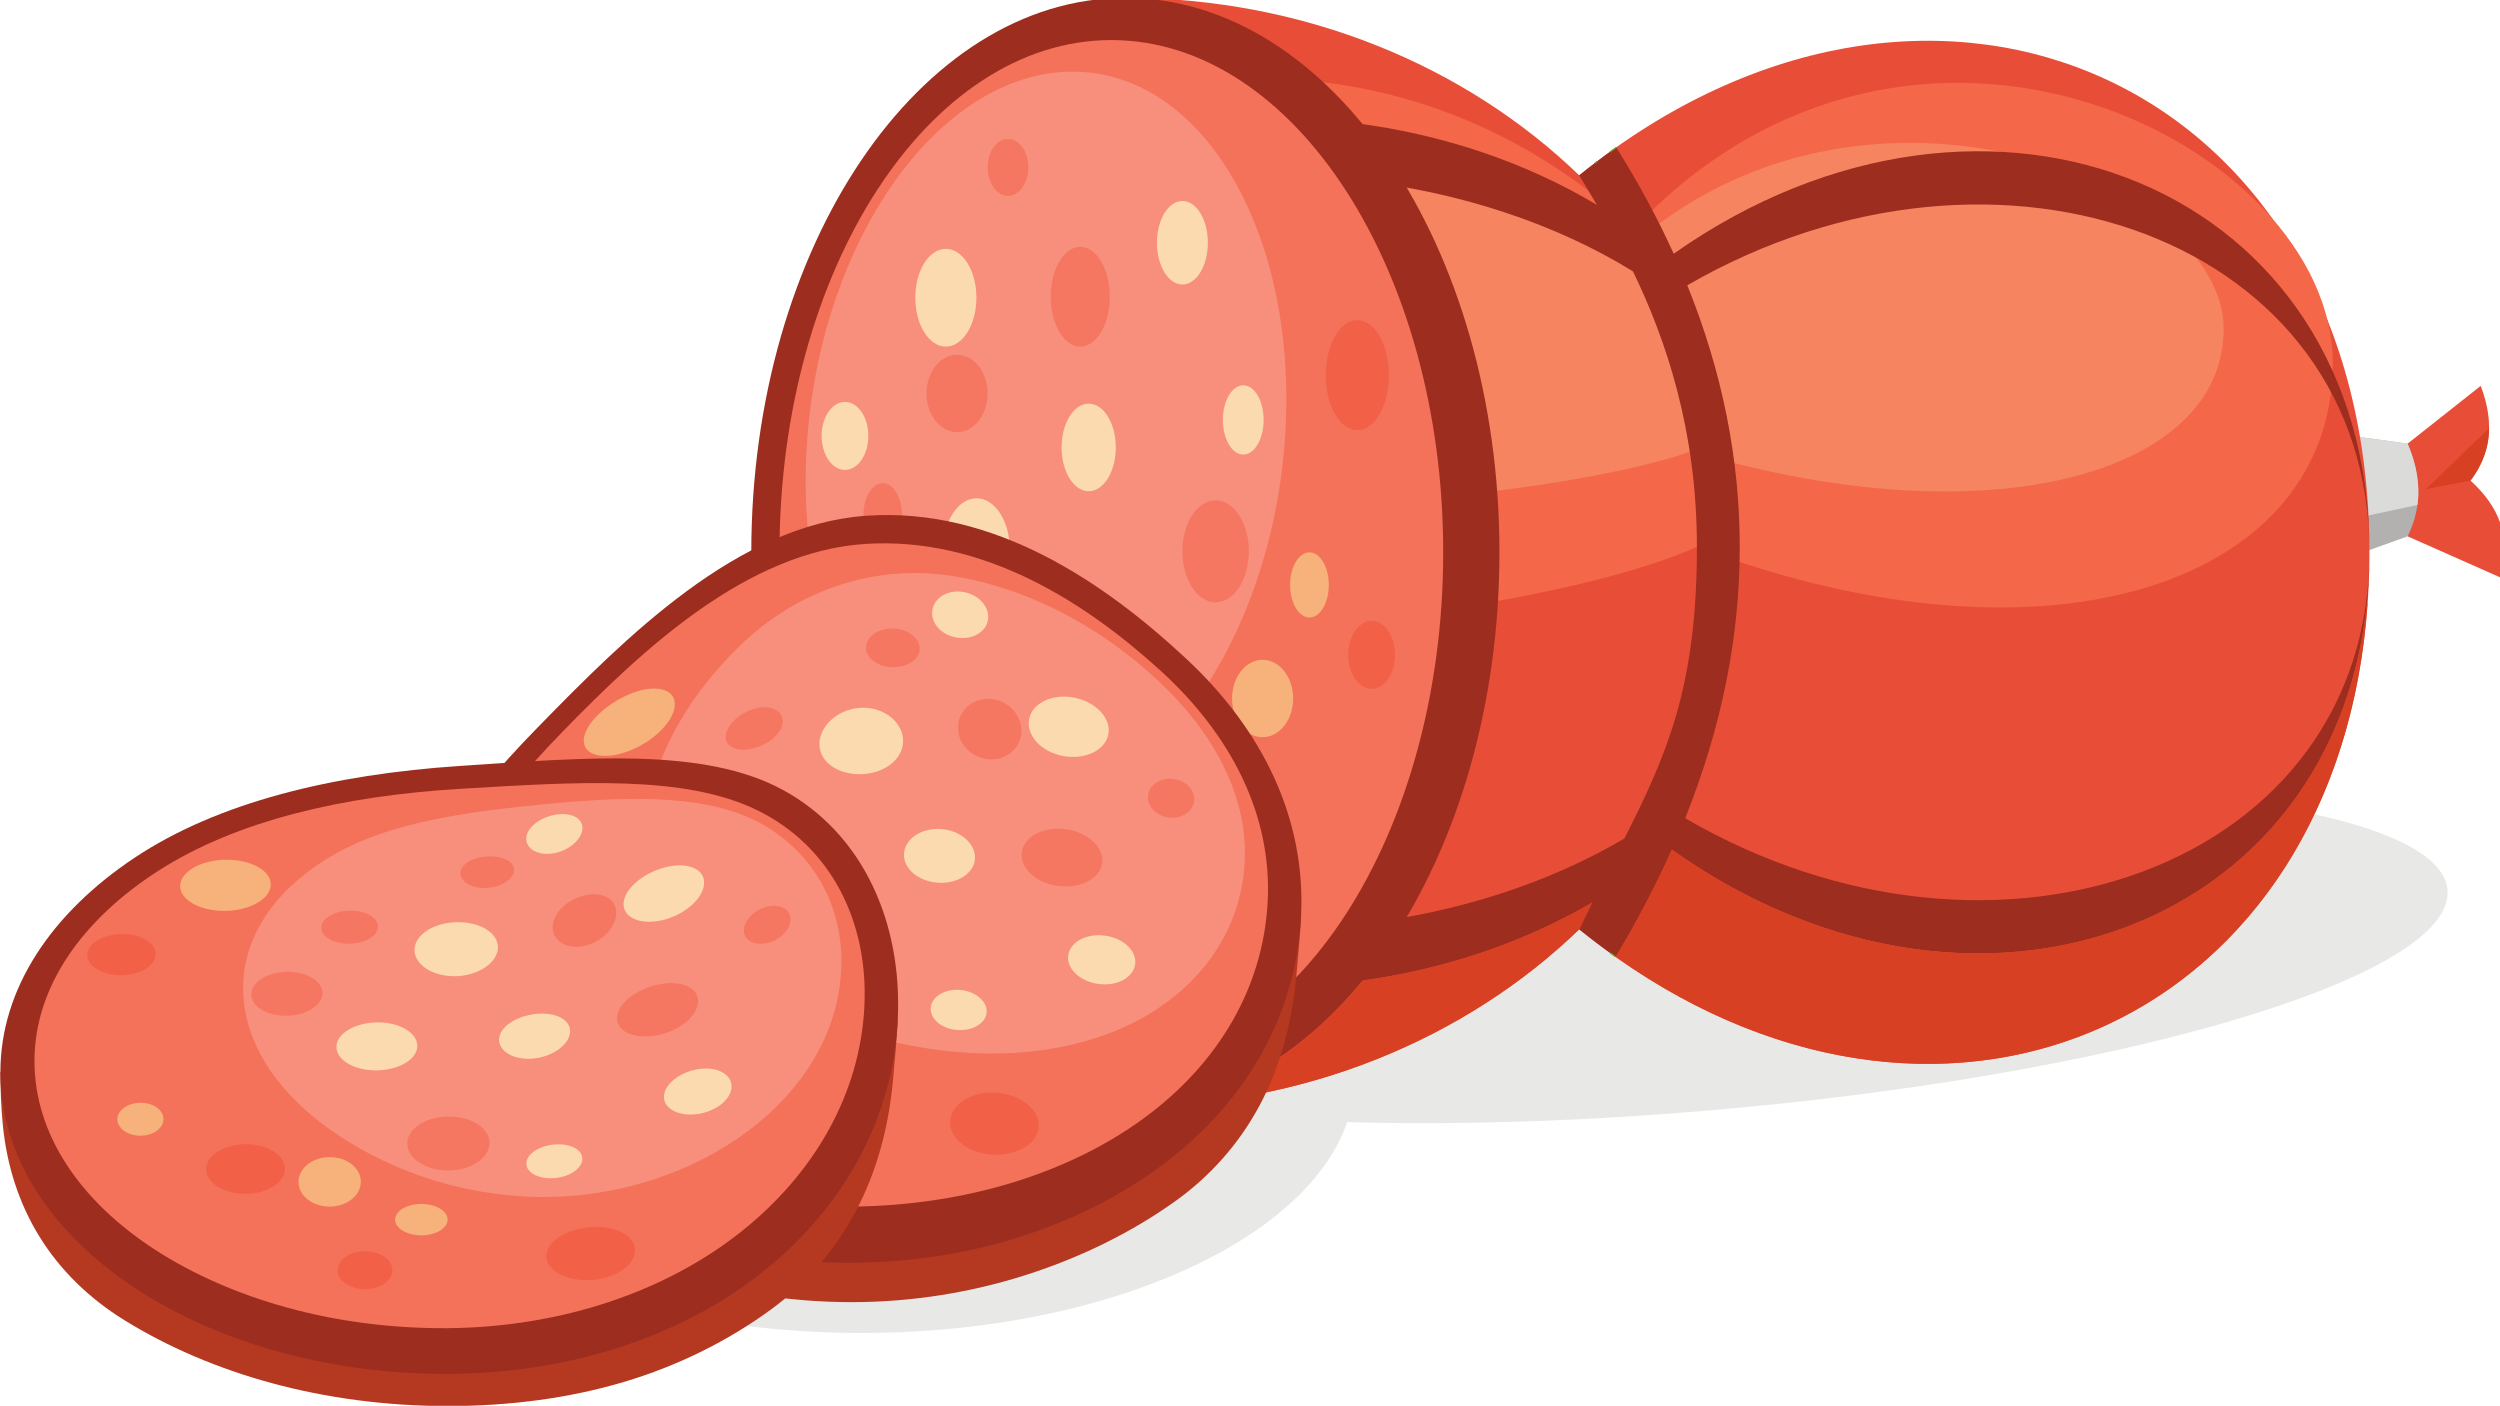 <?xml version="1.0" encoding="UTF-8" standalone="no"?>
<!-- Created with Inkscape (http://www.inkscape.org/) -->

<svg
   version="1.1"
   id="svg491442"
   width="140"
   height="78.726"
   viewBox="0 0 140 78.726"
   sodipodi:docname="1673361750slices-of-sausage.svg"
   inkscape:version="1.2.2 (732a01da63, 2022-12-09)"
   xmlns:inkscape="http://www.inkscape.org/namespaces/inkscape"
   xmlns:sodipodi="http://sodipodi.sourceforge.net/DTD/sodipodi-0.dtd"
   xmlns="http://www.w3.org/2000/svg"
   xmlns:svg="http://www.w3.org/2000/svg">
  <defs
     id="defs491446">
    <clipPath
       clipPathUnits="userSpaceOnUse"
       id="clipPath491458">
      <path
         d="M 0,600 H 600 V 0 H 0 Z"
         id="path491456" />
    </clipPath>
  </defs>
  <sodipodi:namedview
     id="namedview491444"
     pagecolor="#ffffff"
     bordercolor="#000000"
     borderopacity="0.25"
     inkscape:showpageshadow="2"
     inkscape:pageopacity="0.0"
     inkscape:pagecheckerboard="0"
     inkscape:deskcolor="#d1d1d1"
     showgrid="false"
     inkscape:zoom="1.04625"
     inkscape:cx="301.07527"
     inkscape:cy="155.7945"
     inkscape:window-width="1920"
     inkscape:window-height="1017"
     inkscape:window-x="1912"
     inkscape:window-y="-8"
     inkscape:window-maximized="1"
     inkscape:current-layer="g491450">
    <inkscape:page
       x="0"
       y="0"
       id="page491448"
       width="140"
       height="78.726" />
  </sodipodi:namedview>
  <g
     id="g491450"
     inkscape:groupmode="layer"
     inkscape:label="Page 1"
     transform="matrix(1.333,0,0,-1.333,-99.335,554.055)">
    <g
       id="g491452"
       transform="matrix(0.242,0,0,0.242,56.507,315.174)">
      <g
         id="g491454"
         clip-path="url(#clipPath491458)">
        <g
           id="g491460"
           transform="translate(223.957,183.769)">
          <path
             d="M 0,0 C 47.195,0 85.688,19.963 85.688,44.438 85.688,68.913 47.195,88.876 0,88.876 -47.195,88.876 -85.688,68.913 -85.688,44.438 -85.688,19.963 -47.195,0 0,0"
             style="fill:#e8e8e7;fill-opacity:1;fill-rule:evenodd;stroke:none"
             id="path491462" />
        </g>
        <g
           id="g491464"
           transform="translate(368.962,276.785)">
          <path
             d="M 0,0 C 72,5.908 130.367,-1.519 130.367,-16.588 130.367,-31.657 72,-48.663 0,-54.571 c -71.999,-5.908 -130.366,1.518 -130.366,16.588 0,15.069 58.367,32.075 130.366,37.983"
             style="fill:#e8e8e7;fill-opacity:1;fill-rule:evenodd;stroke:none"
             id="path491466" />
        </g>
        <g
           id="g491468"
           transform="translate(492.391,338.154)">
          <path
             d="M 0,0 C 4.228,3.345 8.456,6.689 12.685,10.033 15.323,3.132 14.17,-2.102 10.916,-6.409 15.868,-10.928 18.164,-16.33 16.044,-23.206 10.695,-20.834 5.348,-18.461 0,-16.09 Z"
             style="fill:#e84e37;fill-opacity:1;fill-rule:evenodd;stroke:none"
             id="path491470" />
        </g>
        <g
           id="g491472"
           transform="translate(506.533,340.848)">
          <path
             d="m 0,0 c -0.034,-3.492 -1.238,-6.471 -3.227,-9.103 l -7.779,-1.502 z"
             style="fill:#d84023;fill-opacity:1;fill-rule:evenodd;stroke:none"
             id="path491474" />
        </g>
        <g
           id="g491476"
           transform="translate(492.391,338.154)">
          <path
             d="m 0,0 c 2.299,-5.363 2.651,-10.727 0,-16.09 l -24.576,-8.84 -7.425,29.35 z"
             style="fill:#b2b1b0;fill-opacity:1;fill-rule:evenodd;stroke:none"
             id="path491478" />
        </g>
        <g
           id="g491480"
           transform="translate(492.391,338.154)">
          <path
             d="m 0,0 c 1.521,-3.549 2.189,-7.098 1.7,-10.647 l -19.956,-4.249 -1.711,17.654 z"
             style="fill:#dbdbd9;fill-opacity:1;fill-rule:evenodd;stroke:none"
             id="path491482" />
        </g>
        <g
           id="g491484"
           transform="translate(269.793,415.541)">
          <path
             d="m 0,0 c 31.13,0 59.162,-11.862 78.786,-30.81 61.784,49.973 137.177,15.904 137.177,-65.444 0,-81.349 -75.393,-115.418 -137.177,-65.445 C 59.162,-180.646 31.13,-192.509 0,-192.509 Z"
             style="fill:#e84e37;fill-opacity:1;fill-rule:evenodd;stroke:none"
             id="path491486" />
        </g>
        <g
           id="g491488"
           transform="translate(263.428,396.944)">
          <path
             d="m 0,0 c 28.654,9.547 65.734,5.421 94.608,-21.508 48.702,51.534 121.355,14.575 121.355,-23.264 0,-37.84 -48.595,-55.185 -110.379,-31.94 C 85.96,-85.525 35.02,-93.788 0,-89.546 Z"
             style="fill:#f46849;fill-opacity:1;fill-rule:evenodd;stroke:none"
             id="path491490" />
        </g>
        <g
           id="g491492"
           transform="translate(279.693,387.817)">
          <path
             d="m 0,0 c 23.983,6.344 55.02,3.602 79.186,-14.292 40.763,34.244 101.574,9.685 101.574,-15.459 0,-25.144 -40.674,-36.67 -92.387,-21.224 C 71.948,-56.831 29.311,-62.321 0,-59.503 Z"
             style="fill:#f68460;fill-opacity:1;fill-rule:evenodd;stroke:none"
             id="path491494" />
        </g>
        <g
           id="g491496"
           transform="translate(348.579,384.731)">
          <path
             d="m 0,0 c 2.129,1.722 4.275,3.334 6.433,4.858 3.839,-6.129 7.164,-12.283 9.972,-18.462 54.594,38.405 120.772,11.654 120.772,-51.84 0,-54.399 -64.581,-77.707 -118.778,-46.156 6.325,15.786 9.48,31.486 9.471,47.101 -0.008,15.285 -3.048,30.422 -9.11,45.414 54.121,31.239 118.417,7.919 118.417,-46.359 0,-63.619 -66.437,-90.353 -121.091,-51.619 -2.763,-6.192 -6.013,-12.398 -9.751,-18.617 -2.125,1.505 -4.238,3.096 -6.335,4.791 0.752,1.6 1.493,3.139 2.224,4.626 -11.955,-6.979 -26.04,-11.796 -41.342,-13.72 v 9.893 c 17.774,1.939 33.909,7.261 46.968,14.976 7.387,14.592 12.583,26.345 12.583,50.615 0,20.269 -5.405,36.069 -11.101,47.83 -13.312,8.198 -29.997,13.857 -48.45,15.871 V 9.094 C -23.453,7.124 -9.064,2.122 3.071,-5.126 1.956,-3.241 0.915,-1.533 0,0"
             style="fill:#9c2d1f;fill-opacity:1;fill-rule:evenodd;stroke:none"
             id="path491498" />
        </g>
        <g
           id="g491500"
           transform="translate(269.793,223.032)">
          <path
             d="m 0,0 c 35.767,0 64.938,43.239 64.938,96.255 0,53.015 -29.171,96.254 -64.938,96.254 -35.766,0 -64.937,-43.239 -64.937,-96.254 C -64.937,43.239 -35.766,0 0,0"
             style="fill:#9c2d1f;fill-opacity:1;fill-rule:evenodd;stroke:none"
             id="path491502" />
        </g>
        <g
           id="g491504"
           transform="translate(267.361,230.359)">
          <path
             d="m 0,0 c 31.729,0 57.609,39.947 57.609,88.928 0,48.978 -25.88,88.927 -57.609,88.927 -31.73,0 -57.611,-39.949 -57.611,-88.927 C -57.611,39.947 -31.73,0 0,0"
             style="fill:#f4715a;fill-opacity:1;fill-rule:evenodd;stroke:none"
             id="path491506" />
        </g>
        <g
           id="g491508"
           transform="translate(354.906,249.057)">
          <path
             d="M 0,0 C -0.318,0.227 -0.638,0.454 -0.956,0.684 -0.638,0.454 -0.318,0.227 0,0 Z"
             style="fill:none;stroke:#79aa32;stroke-width:0.216;stroke-linecap:butt;stroke-linejoin:miter;stroke-miterlimit:22.926;stroke-dasharray:none;stroke-opacity:1"
             id="path491510" />
        </g>
        <g
           id="g491512"
           transform="translate(348.579,253.842)">
          <path
             d="m 0,0 c -19.624,-18.947 -47.656,-30.81 -78.786,-30.81 15.67,0 30.044,8.228 41.263,21.927 C -22.839,-6.83 -9.315,-2.109 2.224,4.626 1.493,3.139 0.752,1.601 0,0 M 136.873,56.81 C 131.909,-15.607 64.551,-45.994 6.335,-4.791 c 3.738,6.219 6.988,12.425 9.751,18.617 45.363,-32.149 98.84,-19.194 115.711,22.516 l 0.01,0.01 0.009,0.041 c 2.396,5.934 4.044,12.454 4.83,19.503 z"
             style="fill:#d84023;fill-opacity:1;fill-rule:evenodd;stroke:none"
             id="path491514" />
        </g>
        <g
           id="g491516"
           transform="translate(353.884,388.784)">
          <path
             d="M 0,0 C 0.373,0.27 0.748,0.537 1.122,0.801 0.747,0.537 0.373,0.27 0,0 Z"
             style="fill:none;stroke:#79aa32;stroke-width:0.216;stroke-linecap:butt;stroke-linejoin:miter;stroke-miterlimit:22.926;stroke-dasharray:none;stroke-opacity:1"
             id="path491518" />
        </g>
        <g
           id="g491520"
           transform="translate(351.289,386.858)">
          <path
             d="M 0,0 C 0.151,0.116 0.303,0.23 0.454,0.345 Z"
             style="fill:none;stroke:#79aa32;stroke-width:0.216;stroke-linecap:butt;stroke-linejoin:miter;stroke-miterlimit:22.926;stroke-dasharray:none;stroke-opacity:1"
             id="path491522" />
        </g>
        <g
           id="g491524"
           transform="translate(260.642,402.735)">
          <path
             d="m 0,0 c 22.898,0 39.391,-28.654 36.835,-64.001 -2.555,-35.346 -23.19,-64 -46.088,-64 -22.898,0 -39.391,28.654 -36.835,64 C -43.533,-28.654 -22.898,0 0,0"
             style="fill:#f78f7c;fill-opacity:1;fill-rule:evenodd;stroke:none"
             id="path491526" />
        </g>
        <g
           id="g491528"
           transform="translate(227.669,331.308)">
          <path
             d="m 0,0 c 1.856,0 3.36,-2.533 3.36,-5.657 0,-3.125 -1.504,-5.658 -3.36,-5.658 -1.855,0 -3.359,2.533 -3.359,5.658 C -3.359,-2.533 -1.855,0 0,0 m 12.907,22.276 c 2.93,0 5.305,-3.007 5.305,-6.717 0,-3.71 -2.375,-6.719 -5.305,-6.719 -2.93,0 -5.305,3.009 -5.305,6.719 0,3.71 2.375,6.717 5.305,6.717 m 8.84,37.483 c 1.953,0 3.536,-2.216 3.536,-4.95 0,-2.734 -1.583,-4.951 -3.536,-4.951 -1.953,0 -3.535,2.217 -3.535,4.951 0,2.734 1.582,4.95 3.535,4.95 m 12.552,-18.74 c 2.832,0 5.128,-3.879 5.128,-8.665 0,-4.784 -2.296,-8.663 -5.128,-8.663 -2.831,0 -5.127,3.879 -5.127,8.663 0,4.786 2.296,8.665 5.127,8.665 M 57.795,-2.993 c 3.186,0 5.77,-3.963 5.77,-8.854 0,-4.89 -2.584,-8.855 -5.77,-8.855 -3.187,0 -5.771,3.965 -5.771,8.855 0,4.891 2.584,8.854 5.771,8.854 M 25.637,-39.606 c 2.601,0 4.708,-3.405 4.708,-7.602 0,-4.199 -2.107,-7.603 -4.708,-7.603 -2.599,0 -4.707,3.404 -4.707,7.603 0,4.197 2.108,7.602 4.707,7.602 m -14.144,11.318 c 1.952,0 3.535,-2.691 3.535,-6.012 0,-3.32 -1.583,-6.011 -3.535,-6.011 -1.953,0 -3.537,2.691 -3.537,6.011 0,3.321 1.584,6.012 3.537,6.012"
             style="fill:#f57762;fill-opacity:1;fill-rule:evenodd;stroke:none"
             id="path491530" />
        </g>
        <g
           id="g491532"
           transform="translate(244.643,255.989)">
          <path
             d="m 0,0 c 2.441,0 4.42,-3.245 4.42,-7.249 0,-4.003 -1.979,-7.248 -4.42,-7.248 -2.441,0 -4.42,3.245 -4.42,7.248 C -4.42,-3.245 -2.441,0 0,0"
             style="fill:#f26047;fill-opacity:1;fill-rule:evenodd;stroke:none"
             id="path491534" />
        </g>
        <g
           id="g491536"
           transform="translate(310.06,359.596)">
          <path
             d="m 0,0 c 3.027,0 5.481,-4.273 5.481,-9.547 0,-5.273 -2.454,-9.547 -5.481,-9.547 -3.026,0 -5.48,4.274 -5.48,9.547 C -5.48,-4.273 -3.026,0 0,0"
             style="fill:#f26047;fill-opacity:1;fill-rule:evenodd;stroke:none"
             id="path491538" />
        </g>
        <g
           id="g491540"
           transform="translate(312.545,307.398)">
          <path
             d="m 0,0 c 2.24,0 4.057,-2.644 4.057,-5.902 0,-3.26 -1.817,-5.903 -4.057,-5.903 -2.24,0 -4.057,2.643 -4.057,5.903 C -4.057,-2.644 -2.24,0 0,0"
             style="fill:#f26047;fill-opacity:1;fill-rule:evenodd;stroke:none"
             id="path491542" />
        </g>
        <g
           id="g491544"
           transform="translate(290.788,284.277)">
          <path
             d="m 0,0 c 2.93,0 5.304,-3.799 5.304,-8.486 0,-4.688 -2.374,-8.487 -5.304,-8.487 -2.929,0 -5.304,3.799 -5.304,8.487 C -5.304,-3.799 -2.929,0 0,0"
             style="fill:#f26047;fill-opacity:1;fill-rule:evenodd;stroke:none"
             id="path491546" />
        </g>
        <g
           id="g491548"
           transform="translate(290.258,336.258)">
          <path
             d="m 0,0 c -1.953,0 -3.536,2.691 -3.536,6.012 0,3.32 1.583,6.011 3.536,6.011 1.953,0 3.536,-2.691 3.536,-6.011 C 3.536,2.691 1.953,0 0,0 m -25.592,-41.195 c -2.832,0 -5.127,3.879 -5.127,8.664 0,4.784 2.295,8.663 5.127,8.663 2.832,0 5.127,-3.879 5.127,-8.663 0,-4.785 -2.295,-8.664 -5.127,-8.664 m -1.238,34.83 c -2.6,0 -4.707,3.404 -4.707,7.603 0,4.199 2.107,7.602 4.707,7.602 2.6,0 4.708,-3.403 4.708,-7.602 0,-4.199 -2.108,-7.603 -4.708,-7.603 m -19.473,-18.931 c -3.186,0 -5.769,3.964 -5.769,8.855 0,4.89 2.583,8.854 5.769,8.854 3.188,0 5.771,-3.964 5.771,-8.854 0,-4.891 -2.583,-8.855 -5.771,-8.855 m -5.324,44.038 c -2.93,0 -5.304,3.799 -5.304,8.487 0,4.686 2.374,8.486 5.304,8.486 2.93,0 5.305,-3.8 5.305,-8.486 0,-4.688 -2.375,-8.487 -5.305,-8.487 M -69.138,-2.664 c -2.24,0 -4.057,2.643 -4.057,5.902 0,3.26 1.817,5.903 4.057,5.903 2.24,0 4.056,-2.643 4.056,-5.903 0,-3.259 -1.816,-5.902 -4.056,-5.902 m 58.574,32.19 c -2.441,0 -4.42,3.246 -4.42,7.249 0,4.004 1.979,7.249 4.42,7.249 2.441,0 4.419,-3.245 4.419,-7.249 0,-4.003 -1.978,-7.249 -4.419,-7.249"
             style="fill:#fcdaaf;fill-opacity:1;fill-rule:evenodd;stroke:none"
             id="path491550" />
        </g>
        <g
           id="g491552"
           transform="translate(280.003,248.21)">
          <path
             d="m 0,0 c -1.953,0 -3.536,2.216 -3.536,4.95 0,2.734 1.583,4.951 3.536,4.951 1.953,0 3.536,-2.217 3.536,-4.951 C 3.536,2.216 1.953,0 0,0 m 21.747,59.76 c -1.855,0 -3.359,2.532 -3.359,5.657 0,3.125 1.504,5.658 3.359,5.658 1.856,0 3.36,-2.533 3.36,-5.658 0,-3.125 -1.504,-5.657 -3.36,-5.657 M 13.614,38.985 c -2.929,0 -5.304,3.008 -5.304,6.719 0,3.71 2.375,6.719 5.304,6.719 2.929,0 5.304,-3.009 5.304,-6.719 0,-3.711 -2.375,-6.719 -5.304,-6.719 M -50.035,12.729 c -3.027,0 -5.481,4.276 -5.481,9.548 0,5.273 2.454,9.548 5.481,9.548 3.026,0 5.48,-4.275 5.48,-9.548 0,-5.272 -2.454,-9.548 -5.48,-9.548"
             style="fill:#f6b27a;fill-opacity:1;fill-rule:evenodd;stroke:none"
             id="path491554" />
        </g>
        <g
           id="g491556"
           transform="translate(300.297,256.197)">
          <path
             d="m 0,0 c -0.176,-3.496 -0.51,-6.93 -0.815,-10.35 -0.75,-8.39 -2.869,-16.033 -6.427,-22.65 -3.556,-6.612 -8.526,-12.226 -14.708,-16.629 -7.487,-5.331 -16.175,-9.629 -25.628,-12.67 -9.477,-3.048 -19.761,-4.778 -30.505,-4.778 -10.775,0 -21.057,1.752 -30.551,4.559 -9.436,2.79 -18.098,6.499 -25.613,10.978 -6.186,3.686 -11.177,8.367 -14.74,14.021 -3.552,5.637 -5.713,12.22 -6.395,19.469 -0.278,2.95 -0.4,5.926 -0.4,8.929 C -129.834,-5.516 -104,3.374 -77.747,4.533 -51.813,5.677 -25.899,1.187 0,0"
             style="fill:#b53821;fill-opacity:1;fill-rule:evenodd;stroke:none"
             id="path491558" />
        </g>
        <g
           id="g491560"
           transform="translate(300.297,256.197)">
          <path
             d="m 0,0 c -0.807,-16.771 -9.169,-31.76 -23.149,-42.543 -14.093,-10.87 -33.478,-17.619 -54.934,-17.694 -21.455,-0.076 -40.786,6.009 -54.964,15.087 -13.914,8.906 -22.735,21.55 -22.735,36.029 0,14.479 9.484,27.717 23.278,41.834 15.251,15.605 34.626,35.133 56.98,36.725 C -53.17,71.032 -33.881,57.622 -19.92,44.603 -6.557,32.145 0.808,16.771 0,0"
             style="fill:#9c2d1f;fill-opacity:1;fill-rule:evenodd;stroke:none"
             id="path491562" />
        </g>
        <g
           id="g491564"
           transform="translate(294.494,258.559)">
          <path
             d="m 0,0 c -0.8,-14.904 -8.602,-28.085 -21.52,-37.531 -13.014,-9.518 -30.916,-15.155 -50.744,-15.32 -19.827,-0.163 -37.684,4.553 -50.792,12.247 -12.875,7.558 -21.04,18.466 -21.007,31.362 0.031,12.894 8.706,25.524 21.631,38.801 13.963,14.343 32.028,31.316 52.63,32.63 20.603,1.316 38.45,-10.357 51.273,-22.062 C -6.139,28.812 0.799,14.904 0,0"
             style="fill:#f4715a;fill-opacity:1;fill-rule:evenodd;stroke:none"
             id="path491566" />
        </g>
        <g
           id="g491568"
           transform="translate(290.481,265.044)">
          <path
             d="m 0,0 c -0.72,-10.759 -6.706,-19.759 -16.02,-25.571 -9.343,-5.833 -22.205,-8.391 -36.467,-6.663 -14.262,1.726 -26.99,7.099 -36.548,13.708 -9.092,6.286 -14.94,14.54 -14.708,25.011 0.232,10.472 6.25,21.938 16.164,31.567 9.641,9.363 23.215,14.52 37.81,11.931 14.594,-2.587 27.43,-10.593 36.531,-19.728 C -4.369,21.354 0.719,10.759 0,0"
             style="fill:#f78f7c;fill-opacity:1;fill-rule:evenodd;stroke:none"
             id="path491570" />
        </g>
        <g
           id="g491572"
           transform="translate(234.094,302.481)">
          <path
             d="m 0,0 c -0.072,-1.85 -2.246,-3.215 -4.812,-3.127 -2.567,0.09 -4.597,1.611 -4.525,3.469 0.071,1.856 2.206,3.324 4.78,3.235 C -1.982,3.488 0.071,1.85 0,0 m 17.65,-14.445 c -0.16,-2.867 -2.718,-4.949 -5.755,-4.669 -3.039,0.28 -5.389,2.833 -5.245,5.734 0.144,2.902 2.743,5.045 5.788,4.737 3.044,-0.306 5.371,-2.935 5.212,-5.802 M 47.658,-26.24 c -0.128,-1.851 -2.039,-3.209 -4.253,-3.018 -2.214,0.192 -3.901,1.905 -3.772,3.768 0.128,1.863 2.021,3.168 4.252,2.963 2.23,-0.206 3.901,-1.864 3.773,-3.713 M 31.703,-36.85 c -0.145,-2.73 -3.382,-4.662 -7.243,-4.314 -3.86,0.348 -6.898,2.84 -6.763,5.611 0.137,2.772 3.398,4.725 7.275,4.342 3.877,-0.382 6.874,-2.908 6.731,-5.639 m -36.18,-20.629 c -0.008,-3.167 -3.214,-5.619 -7.163,-5.638 -3.948,-0.022 -7.154,2.355 -7.146,5.515 0.008,3.161 3.237,5.959 7.194,5.981 3.958,0.019 7.123,-2.691 7.115,-5.858 m -29.018,28.876 c -0.071,-2.499 -2.941,-5.188 -6.362,-6.157 -3.422,-0.97 -6.147,0.129 -6.092,2.526 0.056,2.396 2.886,5.25 6.331,6.321 3.446,1.071 6.196,-0.19 6.123,-2.69 m 9.721,16.001 c -0.056,-1.931 -2.334,-3.918 -5.068,-4.615 -2.734,-0.695 -4.892,0.164 -4.845,2.035 0.049,1.87 2.327,4.117 5.069,4.861 2.742,0.744 4.9,-0.349 4.844,-2.281"
             style="fill:#f57762;fill-opacity:1;fill-rule:evenodd;stroke:none"
             id="path491574" />
        </g>
        <g
           id="g491576"
           transform="translate(171.486,272.498)">
          <path
             d="m 0,0 c -0.032,-2.109 -2.725,-4.648 -5.995,-5.502 -3.27,-0.852 -5.907,0.212 -5.883,2.226 0.024,2.014 2.694,4.294 5.979,5.229 C -2.614,2.889 0.032,2.109 0,0"
             style="fill:#f26047;fill-opacity:1;fill-rule:evenodd;stroke:none"
             id="path491578" />
        </g>
        <g
           id="g491580"
           transform="translate(254.765,219.811)">
          <path
             d="m 0,0 c -0.008,-2.941 -3.461,-5.215 -7.706,-5.105 -4.244,0.108 -7.682,2.628 -7.674,5.61 0.008,2.983 3.469,5.325 7.706,5.161 C -3.436,5.503 0.009,2.942 0,0"
             style="fill:#f26047;fill-opacity:1;fill-rule:evenodd;stroke:none"
             id="path491582" />
        </g>
        <g
           id="g491584"
           transform="translate(212.638,217.887)">
          <path
             d="m 0,0 c -0.008,-2.219 -2.143,-4.089 -4.78,-4.232 -2.639,-0.144 -4.757,1.447 -4.749,3.618 0.008,2.171 2.127,4.15 4.764,4.342 C -2.127,3.918 0.007,2.219 0,0"
             style="fill:#f26047;fill-opacity:1;fill-rule:evenodd;stroke:none"
             id="path491586" />
        </g>
        <g
           id="g491588"
           transform="translate(193.981,236.919)">
          <path
             d="m 0,0 c 0,-2.751 -3.062,-5.481 -6.858,-6.103 -3.798,-0.622 -6.875,0.997 -6.875,3.605 0,2.607 3.077,5.365 6.875,6.13 C -3.062,4.396 0,2.751 0,0"
             style="fill:#f26047;fill-opacity:1;fill-rule:evenodd;stroke:none"
             id="path491590" />
        </g>
        <g
           id="g491592"
           transform="translate(235.996,240.031)">
          <path
             d="M 0,0 C 0,1.933 2.182,3.428 4.859,3.305 7.537,3.182 9.729,1.488 9.721,-0.436 9.712,-2.361 7.506,-3.781 4.828,-3.672 2.15,-3.564 0,-1.932 0,0 m -32.982,23.538 c 0.071,2.745 3.308,5.694 7.21,6.321 3.901,0.628 6.978,-1.399 6.891,-4.218 -0.088,-2.819 -3.318,-5.338 -7.195,-5.885 -3.878,-0.545 -6.979,1.038 -6.906,3.782 m 28.345,3.331 c 0.104,2.588 2.95,4.568 6.364,4.356 C 5.14,31.014 7.801,28.699 7.689,26.133 7.578,23.566 4.732,21.709 1.342,21.9 c -3.389,0.191 -6.082,2.382 -5.979,4.969 m -14.676,19.265 c 0.111,3.167 3.492,6.116 7.514,6.143 4.022,0.028 7.147,-2.785 7.002,-5.965 -0.143,-3.181 -3.484,-5.55 -7.482,-5.571 -3.998,-0.02 -7.146,2.226 -7.034,5.393 m 36.339,3.632 c 0.144,2.874 3.39,4.847 7.226,4.369 3.838,-0.478 6.827,-3.182 6.651,-6.008 -0.175,-2.826 -3.437,-4.772 -7.258,-4.328 -3.821,0.444 -6.762,3.094 -6.619,5.967 M 0.256,68.839 C 0.344,71.064 2.558,72.695 5.26,72.43 7.961,72.163 10.088,70.115 9.992,67.91 9.895,65.705 7.625,64.148 4.939,64.402 2.254,64.654 0.168,66.613 0.256,68.839 M 23.853,8.943 c 0.047,2.362 2.702,4.062 5.931,3.823 3.23,-0.239 5.788,-2.348 5.739,-4.669 -0.047,-2.322 -2.637,-4.041 -5.867,-3.824 -3.228,0.219 -5.851,2.308 -5.803,4.67"
             style="fill:#fcdaaf;fill-opacity:1;fill-rule:evenodd;stroke:none"
             id="path491594" />
        </g>
        <g
           id="g491596"
           transform="translate(164.819,240.879)">
          <path
             d="M 0,0 C 0,1.638 1.823,3.283 4.029,3.74 6.235,4.197 8.026,3.235 8.01,1.543 7.994,-0.15 6.219,-1.891 4.013,-2.294 1.807,-2.697 0,-1.639 0,0 m 48.331,-12.274 c 0,1.842 2.038,3.454 4.572,3.536 2.534,0.082 4.548,-1.413 4.54,-3.263 -0.008,-1.851 -2.03,-3.353 -4.556,-3.428 -2.527,-0.074 -4.556,1.311 -4.556,3.155 m -16.819,6.02 c 0.007,2.785 2.446,5.461 5.451,5.912 3.006,0.451 5.42,-1.556 5.42,-4.424 0,-2.867 -2.43,-5.426 -5.436,-5.789 -3.006,-0.361 -5.443,1.516 -5.435,4.301 m -20.56,52.018 c 0.039,2.649 3.629,6.226 7.993,8.043 4.365,1.814 7.882,0.968 7.818,-1.844 -0.064,-2.813 -3.661,-6.417 -8.009,-8.056 -4.349,-1.637 -7.842,-0.792 -7.802,1.857"
             style="fill:#f6b27a;fill-opacity:1;fill-rule:evenodd;stroke:none"
             id="path491598" />
        </g>
        <g
           id="g491600"
           transform="translate(230.283,238.186)">
          <path
             d="m 0,0 c -0.176,-3.494 -0.51,-6.945 -0.815,-10.368 -0.749,-8.405 -2.874,-16.093 -6.427,-22.812 -3.562,-6.734 -8.503,-12.57 -14.725,-17.127 -7.463,-5.465 -16.126,-9.798 -25.612,-12.621 -9.443,-2.809 -19.76,-4.173 -30.504,-4.173 -10.775,0 -21.089,1.403 -30.552,3.968 -9.466,2.568 -18.121,6.299 -25.612,10.932 -6.21,3.841 -11.181,8.739 -14.74,14.491 -3.555,5.743 -5.714,12.378 -6.395,19.636 -0.278,2.958 -0.4,5.927 -0.4,8.934 25.948,0.09 51.902,-0.76 77.811,0.321 C -51.978,-7.735 -25.996,-2.393 0,0"
             style="fill:#b53821;fill-opacity:1;fill-rule:evenodd;stroke:none"
             id="path491602" />
        </g>
        <g
           id="g491604"
           transform="translate(230.283,238.186)">
          <path
             d="m 0,0 c -0.808,-16.78 -9.035,-32.207 -23.165,-43.586 -13.96,-11.241 -33.486,-17.863 -54.934,-17.933 -21.447,-0.071 -40.899,5.859 -54.949,15.335 -14.039,9.468 -22.734,22.574 -22.734,37.044 0,14.471 8.86,27.608 23.278,37.211 14.503,9.661 34.453,14.482 56.515,15.95 22.063,1.468 42.357,3.226 55.941,-4.109 C -5.992,32.322 0.807,16.78 0,0"
             style="fill:#9c2d1f;fill-opacity:1;fill-rule:evenodd;stroke:none"
             id="path491606" />
        </g>
        <g
           id="g491608"
           transform="translate(224.48,240.285)">
          <path
             d="m 0,0 c -0.783,-14.844 -8.478,-28.735 -21.551,-39.066 -12.892,-10.189 -30.951,-16.462 -50.76,-16.616 -19.809,-0.154 -37.757,5.18 -50.744,13.569 -12.993,8.392 -21.04,20.02 -21.008,32.859 0.032,12.838 8.27,24.508 21.599,33.037 13.433,8.598 31.858,12.941 52.216,14.158 20.356,1.218 38.943,2.461 51.559,-3.66 C -5.794,28.023 0.783,14.845 0,0"
             style="fill:#f4715a;fill-opacity:1;fill-rule:evenodd;stroke:none"
             id="path491610" />
        </g>
        <g
           id="g491612"
           transform="translate(220.435,246.238)">
          <path
             d="m 0,0 c -0.712,-10.663 -6.681,-20.301 -16.051,-27.343 -9.351,-7.025 -22.275,-11.724 -36.548,-11.507 -14.273,0.217 -27.19,5.246 -36.516,11.981 -9.267,6.693 -14.892,15.489 -14.676,24.769 0.216,9.281 6.332,17.344 16.004,22.824 9.689,5.49 22.954,7.357 37.602,8.73 14.648,1.372 27.864,1.459 36.835,-3.79 C -4.15,20.283 0.711,10.662 0,0"
             style="fill:#f78f7c;fill-opacity:1;fill-rule:evenodd;stroke:none"
             id="path491614" />
        </g>
        <g
           id="g491616"
           transform="translate(163.664,264.082)">
          <path
             d="m 0,0 c -0.072,-1.511 -2.214,-2.951 -4.78,-3.06 -2.566,-0.108 -4.597,1.101 -4.541,2.612 0.056,1.51 2.198,2.752 4.764,2.867 C -1.991,2.535 0.072,1.51 0,0 m 17.746,-7.591 c -0.152,-2.483 -2.71,-5.037 -5.756,-5.581 -3.045,-0.544 -5.411,1.063 -5.276,3.483 0.137,2.417 2.726,4.798 5.788,5.4 3.062,0.603 5.395,-0.818 5.244,-3.302 M 48.01,-8.717 c -0.128,-1.779 -2.03,-3.527 -4.268,-3.943 -2.239,-0.416 -3.957,0.652 -3.838,2.406 0.12,1.754 2.039,3.578 4.285,4.02 2.247,0.441 3.949,-0.704 3.821,-2.483 M 31.959,-22.875 c -0.144,-2.496 -3.381,-5.095 -7.274,-5.785 -3.893,-0.692 -6.931,0.723 -6.811,3.136 0.12,2.413 3.389,4.94 7.29,5.721 3.901,0.782 6.939,-0.576 6.795,-3.072 M -4.253,-47.311 c 0,-2.598 -3.182,-4.768 -7.13,-4.788 -3.949,-0.018 -7.147,2.093 -7.147,4.672 0,2.579 3.206,4.673 7.147,4.686 3.941,0.012 7.13,-1.972 7.13,-4.57 m -29.001,25.921 c -0.064,-2.106 -2.886,-3.827 -6.299,-3.853 -3.414,-0.025 -6.108,1.657 -6.059,3.763 0.048,2.106 2.862,3.841 6.283,3.867 3.421,0.025 6.139,-1.671 6.075,-3.777 m 9.64,11.546 c -0.048,-1.594 -2.326,-2.874 -5.036,-2.892 -2.709,-0.02 -4.86,1.241 -4.812,2.828 0.048,1.588 2.294,2.893 5.02,2.919 2.726,0.025 4.876,-1.261 4.828,-2.855"
             style="fill:#f57762;fill-opacity:1;fill-rule:evenodd;stroke:none"
             id="path491618" />
        </g>
        <g
           id="g491620"
           transform="translate(101.456,249.489)">
          <path
             d="m 0,0 c -0.04,-1.983 -2.71,-3.591 -5.979,-3.61 -3.27,-0.019 -5.907,1.562 -5.884,3.533 0.024,1.972 2.694,3.584 5.98,3.609 C -2.598,3.559 0.04,1.983 0,0"
             style="fill:#f26047;fill-opacity:1;fill-rule:evenodd;stroke:none"
             id="path491622" />
        </g>
        <g
           id="g491624"
           transform="translate(184.671,198.095)">
          <path
             d="m 0,0 c 0.008,-2.585 -3.453,-4.902 -7.706,-5.133 -4.252,-0.23 -7.69,1.652 -7.69,4.148 0,2.496 3.438,4.723 7.69,5.043 C -3.453,4.378 -0.008,2.586 0,0"
             style="fill:#f26047;fill-opacity:1;fill-rule:evenodd;stroke:none"
             id="path491626" />
        </g>
        <g
           id="g491628"
           transform="translate(142.56,194.678)">
          <path
             d="m 0,0 c 0,-1.818 -2.135,-3.29 -4.765,-3.29 -2.63,0 -4.748,1.466 -4.748,3.276 0,1.812 2.118,3.303 4.748,3.303 C -2.135,3.289 0,1.817 0,0"
             style="fill:#f26047;fill-opacity:1;fill-rule:evenodd;stroke:none"
             id="path491630" />
        </g>
        <g
           id="g491632"
           transform="translate(123.902,212.278)">
          <path
             d="m 0,0 c 0,-2.375 -3.045,-4.32 -6.826,-4.34 -3.781,-0.018 -6.859,1.889 -6.859,4.263 0,2.374 3.053,4.314 6.842,4.34 C -3.054,4.288 0,2.374 0,0"
             style="fill:#f26047;fill-opacity:1;fill-rule:evenodd;stroke:none"
             id="path491634" />
        </g>
        <g
           id="g491636"
           transform="translate(165.806,213.186)">
          <path
             d="M 0,0 C 0,1.607 2.158,3.066 4.844,3.303 7.53,3.54 9.72,2.458 9.72,0.819 9.72,-0.819 7.53,-2.336 4.844,-2.534 2.158,-2.732 0,-1.606 0,0 m -32.966,20.302 c 0.056,2.298 3.261,4.18 7.146,4.199 3.885,0.019 6.971,-1.863 6.891,-4.16 -0.08,-2.298 -3.278,-4.161 -7.147,-4.173 -3.868,-0.014 -6.946,1.836 -6.89,4.134 m 28.234,1.293 c 0.095,2.119 2.917,3.981 6.331,4.365 3.413,0.384 6.099,-0.947 5.995,-3.11 -0.104,-2.163 -2.933,-4.276 -6.331,-4.621 -3.397,-0.346 -6.091,1.248 -5.995,3.366 m -14.677,15.603 c 0.112,2.593 3.43,4.66 7.434,4.698 4.005,0.039 7.155,-1.894 7.035,-4.493 -0.12,-2.597 -3.485,-4.857 -7.466,-4.889 -3.981,-0.032 -7.114,2.093 -7.003,4.684 m 36.292,8.001 c 0.143,2.49 3.389,5.248 7.258,6.234 3.869,0.986 6.882,-0.294 6.715,-2.88 -0.168,-2.585 -3.429,-5.421 -7.275,-6.311 -3.845,-0.889 -6.842,0.468 -6.698,2.957 M -0.016,56.451 c 0.072,1.83 2.302,3.61 5.004,4.096 2.702,0.486 4.828,-0.538 4.748,-2.394 -0.08,-1.855 -2.325,-3.846 -5.02,-4.3 -2.694,-0.455 -4.804,0.767 -4.732,2.598 M 23.885,11.61 c 0.04,2.12 2.702,4.257 5.948,4.776 3.245,0.517 5.827,-0.859 5.787,-3.047 -0.04,-2.19 -2.662,-4.295 -5.899,-4.749 -3.238,-0.454 -5.875,0.902 -5.836,3.02"
             style="fill:#fcdaaf;fill-opacity:1;fill-rule:evenodd;stroke:none"
             id="path491638" />
        </g>
        <g
           id="g491640"
           transform="translate(94.805,220.867)">
          <path
             d="M 0,0 C 0,1.574 1.823,2.855 4.029,2.867 6.235,2.88 8.018,1.606 8.01,0.025 8.001,-1.555 6.219,-2.854 4.013,-2.854 1.807,-2.854 0,-1.574 0,0 m 48.218,-17.422 c 0,1.504 2.03,2.727 4.557,2.727 2.526,0 4.556,-1.209 4.556,-2.714 0,-1.503 -2.03,-2.738 -4.556,-2.738 -2.527,0 -4.557,1.221 -4.557,2.725 m -16.77,6.541 c 0,2.375 2.413,4.302 5.403,4.315 2.99,0.012 5.42,-1.902 5.42,-4.276 0,-2.375 -2.406,-4.301 -5.404,-4.314 -2.997,-0.013 -5.419,1.901 -5.419,4.275 M 10.904,40.526 c 0.039,2.453 3.605,4.488 7.945,4.533 4.341,0.044 7.85,-1.895 7.786,-4.354 -0.064,-2.457 -3.638,-4.492 -7.962,-4.531 -4.324,-0.038 -7.809,1.901 -7.769,4.352"
             style="fill:#f6b27a;fill-opacity:1;fill-rule:evenodd;stroke:none"
             id="path491642" />
        </g>
      </g>
    </g>
  </g>
</svg>
